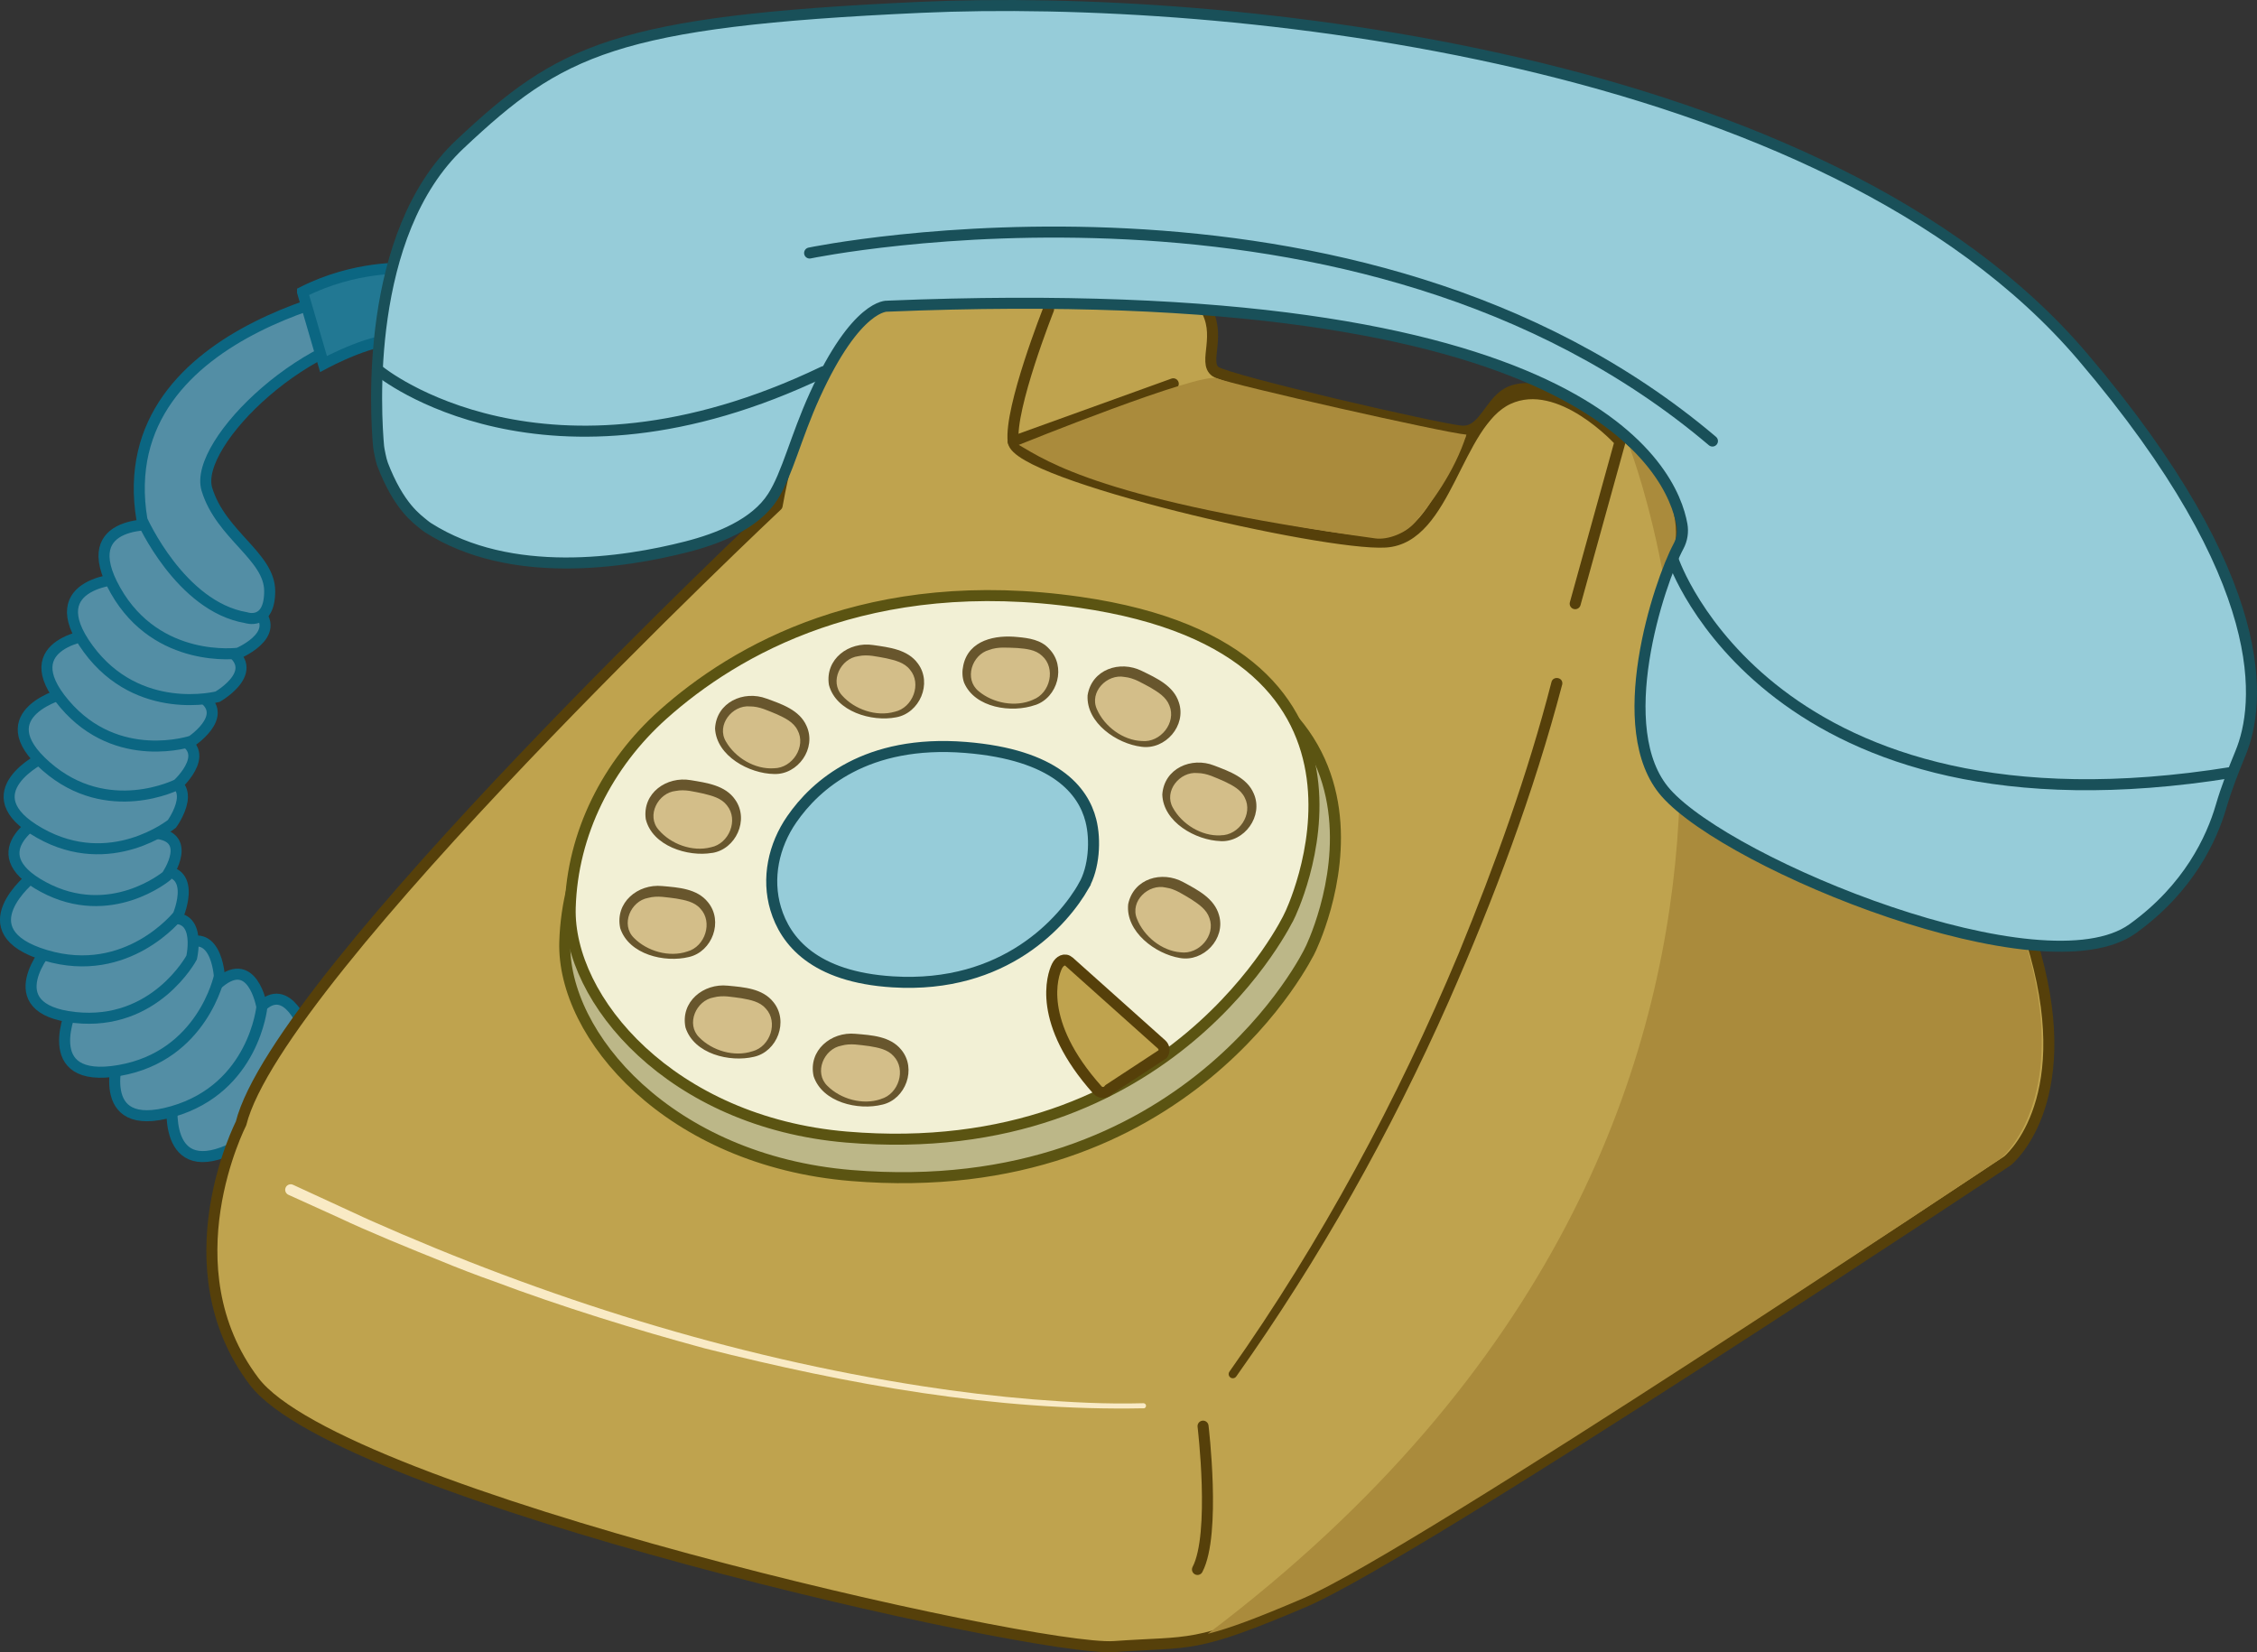 <?xml version="1.0" encoding="UTF-8"?>
<svg id="Layer_2" data-name="Layer 2" xmlns="http://www.w3.org/2000/svg" viewBox="0 0 409.32 299.67">
  <rect x="0" y="0" width="409.32" height="299.67" fill="#333333" stroke="none"/>
  <defs>
    <style>
      .cls-1 {
        fill: #f9eac5;
      }

      .cls-2 {
        fill: #d3be89;
      }

      .cls-3 {
        fill: #96ccd9;
      }

      .cls-3, .cls-4, .cls-5, .cls-6, .cls-7, .cls-8, .cls-9, .cls-10 {
        stroke-width: 2px;
      }

      .cls-3, .cls-5, .cls-6, .cls-7, .cls-10 {
        stroke-miterlimit: 10;
      }

      .cls-3, .cls-8 {
        stroke: #195059;
      }

      .cls-4, .cls-8 {
        fill: none;
      }

      .cls-4, .cls-8, .cls-9 {
        stroke-linecap: round;
        stroke-linejoin: round;
      }

      .cls-4, .cls-9 {
        stroke: #56400a;
      }

      .cls-11 {
        fill: #56400a;
      }

      .cls-5 {
        fill: #f2f0d5;
      }

      .cls-5, .cls-7 {
        stroke: #5b5412;
      }

      .cls-6 {
        fill: #227893;
      }

      .cls-6, .cls-10 {
        stroke: #0b6682;
      }

      .cls-12 {
        fill: #aa8b3c;
      }

      .cls-7 {
        fill: #bcb788;
      }

      .cls-13 {
        fill: #68562d;
      }

      .cls-9 {
        fill: #bfa34e;
      }

      .cls-10 {
        fill: #538ea5;
      }
    </style>
  </defs>
  <g id="Layer_4" data-name="Layer 4">
    <path class="cls-10" d="M31.3,199.4s-2.16,15.56,11.51,8.56c13.67-7,12.26-21.7,12.26-21.7,0,0-3.63-9.74-9-2.14-5.36,7.6-14.77,15.28-14.77,15.28Z"/>
    <path class="cls-10" d="M21.65,191s-5.09,14.86,9.66,10.59c14.75-4.26,16.18-18.96,16.18-18.96,0,0-1.71-10.26-8.42-3.82-6.72,6.44-17.42,12.18-17.42,12.18Z"/>
    <path class="cls-10" d="M13.19,182.56s-6.69,14.21,8.44,11.59c15.13-2.63,18.15-17.08,18.15-17.08,0,0-.57-10.38-7.95-4.72-7.38,5.66-18.64,10.21-18.64,10.21Z"/>
    <path class="cls-10" d="M8.95,171.67s-9.94,11.27,4.6,12.87c14.55,1.6,21.2-10.86,21.2-10.86,0,0,2.27-9.68-6-6.44-8.27,3.24-19.8,4.43-19.8,4.43Z"/>
    <path class="cls-10" d="M5.86,159.03s-12.41,9.81,2.41,14.24c14.82,4.43,24.03-7.24,24.03-7.24,0,0,4.14-9.61-5.05-7.82-9.19,1.79-21.39.83-21.39.83Z"/>
    <path class="cls-10" d="M8.3,147.93s-12.67,6.36-.46,12.93c12.2,6.57,22.4-2,22.4-2,0,0,5.38-7.69-3.02-7.78s-18.92-3.15-18.92-3.15Z"/>
    <path class="cls-10" d="M7.97,137.28s-13.67,6.52-.78,13.8c12.89,7.29,23.98-1.65,23.98-1.65,0,0,5.91-8.1-3.05-8.38-8.97-.28-20.15-3.77-20.15-3.77Z"/>
    <path class="cls-10" d="M11.95,125.65s-14.71,3.61-3.56,13.36c11.15,9.75,23.81,3.25,23.81,3.25,0,0,7.43-6.73-1.29-8.82-8.72-2.1-18.96-7.79-18.96-7.79Z"/>
    <path class="cls-10" d="M17.19,114.99s-15.08,1.4-5.49,12.69c9.59,11.29,23.07,6.72,23.07,6.72,0,0,8.34-5.56.03-8.92s-17.61-10.49-17.61-10.49Z"/>
    <path class="cls-10" d="M22.63,104.9s-15.77.34-6.64,12.77c9.12,12.43,23.47,8.69,23.47,8.69,0,0,9.08-5.16.69-9.26s-17.51-12.2-17.51-12.2Z"/>
    <path class="cls-10" d="M29.04,95.18s-15.7-1.52-8.1,11.9c7.6,13.42,22.28,11.39,22.28,11.39,0,0,9.62-4.05,1.77-9.12-7.85-5.06-15.95-14.18-15.95-14.18Z"/>
    <path class="cls-10" d="M71.96,51.38s-52.29,6.71-46.21,42.92c0,0,6.96,15.7,18.86,17.72,0,0,4.3,1.52,4.3-4.81s-8.86-10.13-11.39-18.48c-2.53-8.36,18.91-29.24,36.12-28.74l-1.69-8.61Z"/>
    <path class="cls-6" d="M54.87,52.98l3.8,13.04s10-5.44,14.43-4.18c4.43,1.27.13-13.17.13-13.17,0,0-8.86-.51-18.36,4.3Z"/>
  </g>
  <g id="body">
    <path class="cls-9" d="M189.82,52.14c-9.26.63-39.43-13.11-48.88,39.55,0,0-90.48,85.07-97.23,112.08,0,0-13.34,25.99,2.36,46.76,15.7,20.76,141.79,49.12,155.97,48.11s14.18.51,34.43-8.1c20.26-8.61,127.61-80.01,127.61-80.01,0,0,12.66-10.13,5.06-37.47-7.6-27.35-48.61-72.92-48.61-72.92l-16.07-1.11s2.39-9.52-8.75-19.15c-11.14-9.62-18.91-10.47-22.28-8.61-3.38,1.86-4.39,7.26-8.44,6.92s-42.2-9.12-44.56-10.8c-2.36-1.69,1.35-6.75-2.03-11.82s-22.08-3.87-28.6-3.43Z"/>
    <g id="Layer_7" data-name="Layer 7">
      <path class="cls-12" d="M367.86,172.77c-7.53-27.26-48.19-72.7-48.19-72.7l-15.93-1.11s2.37-9.49-8.67-19.09c0,0,49.6,121.61-76.03,216.45,3.89-.97,8.79-2.79,17.3-6.43,20.08-8.58,126.51-79.77,126.51-79.77.24-.23.47-.45.71-.68,2.54-2.65,10.74-13.41,4.31-36.68Z"/>
    </g>
    <path class="cls-4" d="M190.16,56.11s-7.09,17.89-6.41,23.97c.68,6.08,56.38,18.91,67.52,18.23,11.14-.68,12.79-21.56,22.24-25.95,9.45-4.39,20.3,7.72,20.3,7.72l-8.14,29.41"/>
    <line class="cls-4" x1="212.78" y1="69.61" x2="183.75" y2="80.08"/>
    <path class="cls-11" d="M283.3,124.2c-5.15,19.61-12.38,38.84-20.54,57.37-10.58,23.88-23.44,46.77-38.56,68.08-.24.34-.71.43-1.05.19-.35-.24-.43-.73-.18-1.07,16.66-23.6,30.46-49.24,41.59-75.89,6.53-15.96,12.52-32.48,16.8-49.15.27-1.22,2.26-.91,1.95.47h0Z"/>
    <path class="cls-4" d="M218.18,258.66s2.36,19.58-1.01,25.99"/>
    <path class="cls-1" d="M207.4,255.42c-26.89.54-53.62-4.33-79.6-10.87-12.59-3.41-26.16-7.61-38.37-12.21-2.36-.81-7.1-2.63-9.4-3.61-5.33-2.13-13.4-5.42-18.54-7.87,0,0-9.18-4.16-9.18-4.16-.5-.23-.73-.82-.5-1.32.23-.52.86-.74,1.37-.48,3.16,1.46,10.64,4.9,13.66,6.3,31.98,14.21,65.95,24.91,100.57,30.23,6.31.99,13.54,1.85,19.92,2.37,6.66.53,13.38.89,20.03.7.26,0,.48.2.48.46,0,.26-.19.47-.45.48h0Z"/>
  </g>
  <g id="Layer_9" data-name="Layer 9">
    <path class="cls-12" d="M256.5,94.87c2.84-3.28,7.27-9.17,9.45-16.04-4.05-.34-42.19-8.98-45.24-10.21-3.05-1.23-35.95,12.07-35.95,12.07,5.23,3.04,15.45,10.17,64.65,16.96,2.35.32,5.54-1,7.09-2.79Z"/>
  </g>
  <g id="horn">
    <path class="cls-3" d="M69.33,84.07c-.2-.53-.62-2.53-.67-3.1-.52-5.74-2.65-38.46,14.77-54.83C101.58,9.1,111.29,3.86,166.99,1.33c55.7-2.53,164.07,8.61,210.66,63.3,34.94,41.02,32.24,63.33,28.7,71.92-1.32,3.21-2.59,6.43-3.56,9.77-1.67,5.71-5.82,14.79-16.02,22.12-16.2,11.65-73.01-11.48-84.65-24.64-10.13-11.45-1.24-38.13,2.28-44.71.65-1.21.87-2.59.63-3.94-1.73-9.66-16.76-44.87-144.11-39.62,0,0-5.57-.51-13.17,16.2-3.43,7.54-4.98,14.28-7.6,18.36-3.19,4.98-9.91,7.62-15.64,9.08-11.41,2.92-31.91,6.06-46.85-3.44-.26-.17-.51-.35-.75-.55-1.25-1.06-4.56-3.18-7.58-11.09Z"/>
    <path class="cls-8" d="M310.56,79.99c-64.48-54.69-163.73-34.1-163.73-34.1"/>
    <path class="cls-8" d="M303.47,101.6s17.55,51.99,101.28,38.49"/>
    <path class="cls-8" d="M68.9,67.37s29.81,24.35,80.45.04"/>
  </g>
  <g id="Layer_5" data-name="Layer 5">
    <path class="cls-7" d="M237.54,172.44s24.59-48.95-39.34-57.99c-39.6-5.6-64.84,8.88-78.32,20.71-10.43,9.15-17.05,21.94-17.45,35.68-.5,17.02,19.01,39.63,51.93,42.36,61.2,5.08,83.17-40.76,83.17-40.76Z"/>
    <path class="cls-5" d="M233.81,166.2s23.73-48.08-37.97-56.96c-38.22-5.5-62.58,8.72-75.59,20.34-10.07,8.99-16.45,21.55-16.84,35.05-.48,16.72,18.34,38.92,50.12,41.6,59.07,4.99,80.27-40.03,80.27-40.03Z"/>
    <path class="cls-3" d="M196.56,160.63c1.85-3.22,2.19-8.25,1.27-11.84-1.37-5.38-6.46-11.93-22.73-13.23-18.02-1.44-27.2,6.8-31.51,13.04-3.28,4.74-4.57,10.7-2.91,16.23,1.75,5.85,6.95,12.37,21.22,13.25,20.41,1.27,31.01-11.05,34.67-17.44Z"/>
    <g>
      <path class="cls-2" d="M162.39,129.6c5.42-1.27,6.05-8.71.79-10.55-.43-.15-1.29-.44-1.81-.54-3.75-.76-4.6-.72-6.31-.33-3.14.71-5.16,4.65-3.51,7.41.72,1.21,2.01,2.41,4.24,3.36,2.5,1.07,4.73,1.08,6.59.65Z"/>
      <path class="cls-13" d="M162.27,129.09c3.28-.73,4.93-5.09,2.75-7.64-1.02-1.3-2.69-1.69-4.26-2.05-1.71-.3-3.38-.76-5.09-.39-3.22.39-5.29,4.59-2.95,7.13,2.25,2.53,6.21,3.91,9.54,2.95h0ZM162.51,130.1c-4.41.86-10.91-1.03-12.18-5.88-.74-4.7,3.62-7.9,8.01-7.23,2.9.42,6.28.79,8.13,3.36,2.66,3.59.3,9-3.96,9.75h0Z"/>
    </g>
    <g>
      <path class="cls-2" d="M187.54,127.38c5.18-2.04,4.73-9.49-.74-10.55-.45-.09-1.34-.25-1.87-.28-3.82-.21-4.66-.05-6.29.58-3,1.16-4.43,5.34-2.41,7.84.89,1.09,2.34,2.1,4.68,2.72,2.63.69,4.84.39,6.61-.31Z"/>
      <path class="cls-13" d="M187.35,126.9c3.15-1.19,4.15-5.74,1.63-7.96-1.2-1.13-2.91-1.28-4.51-1.41-1.74-.05-3.46-.27-5.09.35-3.13.85-4.58,5.3-1.9,7.48,2.59,2.18,6.7,2.97,9.87,1.55h0ZM187.73,127.87c-4.24,1.49-10.94.55-12.89-4.06-.36-1.02-.37-2.12-.14-3.14.99-4.61,5.83-5.56,9.87-5.13,2,.18,4.25.51,5.68,2.12,3.15,3.17,1.6,8.86-2.52,10.22h0Z"/>
    </g>
    <g>
      <path class="cls-2" d="M207.07,134.92c5.55.46,8.43-6.43,3.99-9.8-.37-.28-1.09-.81-1.55-1.07-3.33-1.88-4.16-2.1-5.9-2.25-3.2-.29-6.34,2.84-5.62,5.98.32,1.37,1.18,2.91,3,4.5,2.05,1.78,4.17,2.48,6.07,2.64Z"/>
      <path class="cls-13" d="M207.11,134.4c3.35.32,6.26-3.33,4.97-6.43-.58-1.55-2.04-2.43-3.42-3.26-1.54-.81-2.98-1.76-4.72-1.93-3.18-.61-6.45,2.74-5,5.88,1.36,3.1,4.71,5.62,8.17,5.74h0ZM207.02,135.44c-4.46-.53-10.06-4.33-9.78-9.33.75-4.71,5.85-6.41,9.85-4.42,2.64,1.29,5.74,2.68,6.7,5.69,1.43,4.23-2.47,8.66-6.77,8.06h0Z"/>
    </g>
    <g>
      <path class="cls-2" d="M221.35,152.02c5.57-.03,7.84-7.14,3.13-10.11-.39-.25-1.16-.72-1.64-.93-3.48-1.58-4.33-1.73-6.07-1.73-3.22,0-6.07,3.38-5.08,6.44.43,1.34,1.42,2.8,3.38,4.22,2.2,1.6,4.37,2.11,6.28,2.1Z"/>
      <path class="cls-13" d="M221.35,151.5c3.36.03,5.94-3.86,4.39-6.83-.71-1.49-2.25-2.25-3.69-2.95-1.6-.67-3.13-1.5-4.87-1.51-3.22-.34-6.18,3.29-4.47,6.29,1.63,2.97,5.18,5.19,8.64,5.01h0ZM221.35,152.55c-4.49-.14-10.4-3.44-10.56-8.44.32-4.75,5.29-6.9,9.42-5.26,2.74,1.05,5.95,2.18,7.17,5.09,1.79,4.09-1.71,8.84-6.04,8.62h0Z"/>
    </g>
    <g>
      <path class="cls-2" d="M214.04,173.23c5.52.7,8.7-6.06,4.42-9.61-.35-.29-1.06-.86-1.5-1.14-3.25-2.02-4.06-2.28-5.79-2.51-3.19-.42-6.45,2.56-5.87,5.72.25,1.39,1.05,2.96,2.8,4.63,1.97,1.87,4.06,2.66,5.95,2.9Z"/>
      <path class="cls-13" d="M214.1,172.72c3.33.46,6.4-3.05,5.24-6.2-.51-1.57-1.94-2.52-3.27-3.4-1.5-.88-2.9-1.89-4.63-2.14-3.15-.75-6.56,2.46-5.25,5.65,1.23,3.15,4.46,5.82,7.91,6.09h0ZM213.97,173.75c-4.43-.73-9.87-4.77-9.37-9.75.96-4.68,6.12-6.14,10.03-3.99,2.58,1.4,5.61,2.93,6.45,5.98,1.24,4.29-2.85,8.54-7.11,7.76h0Z"/>
    </g>
    <g>
      <path class="cls-2" d="M136.61,191.17c5.36-1.51,5.64-8.98.31-10.57-.44-.13-1.31-.38-1.83-.46-3.78-.59-4.63-.51-6.31-.04-3.1.85-4.94,4.88-3.17,7.57.78,1.18,2.12,2.32,4.39,3.17,2.54.95,4.78.86,6.61.35Z"/>
      <path class="cls-13" d="M136.47,190.67c3.25-.87,4.7-5.31,2.4-7.76-1.08-1.25-2.77-1.56-4.34-1.85-1.73-.22-3.41-.61-5.1-.16-3.19.54-5.08,4.83-2.62,7.25,2.36,2.42,6.38,3.62,9.67,2.51h0ZM136.75,191.67c-4.4,1.05-10.9-.51-12.43-5.31-.96-4.66,3.25-8.06,7.67-7.59,2.92.28,6.31.5,8.27,2.98,2.82,3.46.71,8.97-3.51,9.92h0Z"/>
    </g>
    <g>
      <path class="cls-2" d="M159.89,199.84c5.34-1.58,5.53-9.04.18-10.58-.44-.13-1.31-.36-1.83-.44-3.79-.54-4.64-.45-6.31.03-3.09.89-4.88,4.94-3.08,7.6.79,1.17,2.15,2.29,4.43,3.11,2.56.92,4.79.81,6.61.27Z"/>
      <path class="cls-13" d="M159.75,199.33c3.24-.91,4.63-5.36,2.31-7.79-1.1-1.23-2.79-1.53-4.37-1.8-1.73-.2-3.42-.57-5.1-.09-3.19.58-5.02,4.89-2.54,7.29,2.39,2.4,6.42,3.54,9.7,2.4h0ZM160.04,200.34c-4.39,1.11-10.91-.38-12.49-5.16-1.01-4.65,3.16-8.1,7.58-7.68,2.92.25,6.32.43,8.31,2.88,2.86,3.43.82,8.96-3.39,9.96h0Z"/>
    </g>
    <g>
      <path class="cls-2" d="M124.8,173.07c5.35-1.55,5.58-9.01.24-10.58-.44-.13-1.31-.37-1.83-.45-3.78-.56-4.63-.47-6.31,0-3.09.88-4.91,4.92-3.12,7.59.78,1.17,2.14,2.3,4.41,3.13,2.55.93,4.78.83,6.61.3Z"/>
      <path class="cls-13" d="M124.66,172.57c3.24-.9,4.66-5.34,2.35-7.78-1.09-1.24-2.78-1.54-4.36-1.82-1.73-.21-3.42-.58-5.1-.12-3.19.56-5.04,4.86-2.57,7.27,2.38,2.41,6.4,3.57,9.68,2.45h0ZM124.95,173.57c-4.4,1.08-10.91-.43-12.47-5.23-.99-4.65,3.2-8.08,7.62-7.64,2.92.26,6.32.46,8.29,2.93,2.84,3.45.78,8.97-3.44,9.94h0Z"/>
    </g>
    <g>
      <path class="cls-2" d="M129.04,154.18c5.45-1.15,6.24-8.57,1.02-10.53-.43-.16-1.28-.47-1.79-.58-3.73-.84-4.58-.82-6.3-.47-3.15.64-5.26,4.54-3.67,7.33.69,1.23,1.96,2.46,4.17,3.45,2.47,1.12,4.71,1.19,6.57.79Z"/>
      <path class="cls-13" d="M128.93,153.67c3.3-.65,5.04-4.98,2.92-7.58-.99-1.32-2.65-1.75-4.21-2.14-1.71-.34-3.36-.84-5.08-.5-3.22.32-5.39,4.47-3.11,7.06,2.19,2.58,6.12,4.04,9.47,3.16h0ZM129.15,154.69c-4.42.77-10.88-1.27-12.04-6.14-.64-4.72,3.79-7.82,8.17-7.05,2.89.48,6.27.93,8.05,3.54,2.58,3.65.11,9-4.18,9.66h0Z"/>
    </g>
    <g>
      <path class="cls-2" d="M140.38,139.86c5.57-.13,7.71-7.28,2.94-10.16-.39-.24-1.17-.7-1.66-.9-3.51-1.52-4.36-1.65-6.1-1.62-3.22.05-6,3.49-4.96,6.53.46,1.33,1.47,2.78,3.46,4.16,2.23,1.56,4.41,2.03,6.31,1.99Z"/>
      <path class="cls-13" d="M140.37,139.34c3.36-.03,5.87-3.96,4.27-6.91-.73-1.48-2.29-2.21-3.74-2.88-1.62-.65-3.15-1.44-4.9-1.43-3.23-.28-6.12,3.4-4.35,6.37,1.68,2.94,5.27,5.1,8.73,4.85h0ZM140.39,140.38c-4.49-.06-10.46-3.25-10.71-8.25.24-4.75,5.17-6.99,9.33-5.43,2.76,1,5.99,2.07,7.26,4.96,1.86,4.06-1.55,8.87-5.88,8.72h0Z"/>
    </g>
    <path class="cls-9" d="M199.04,197.7c-11.05-12.33-8.18-20.8-7.34-22.49.47-.94,1.41-1.47,2.2-.77l16.76,14.99c.5.45.59,1.2.21,1.75l-9.74,6.39c-.49.7-1.51.77-2.08.14Z"/>
  </g>
</svg>